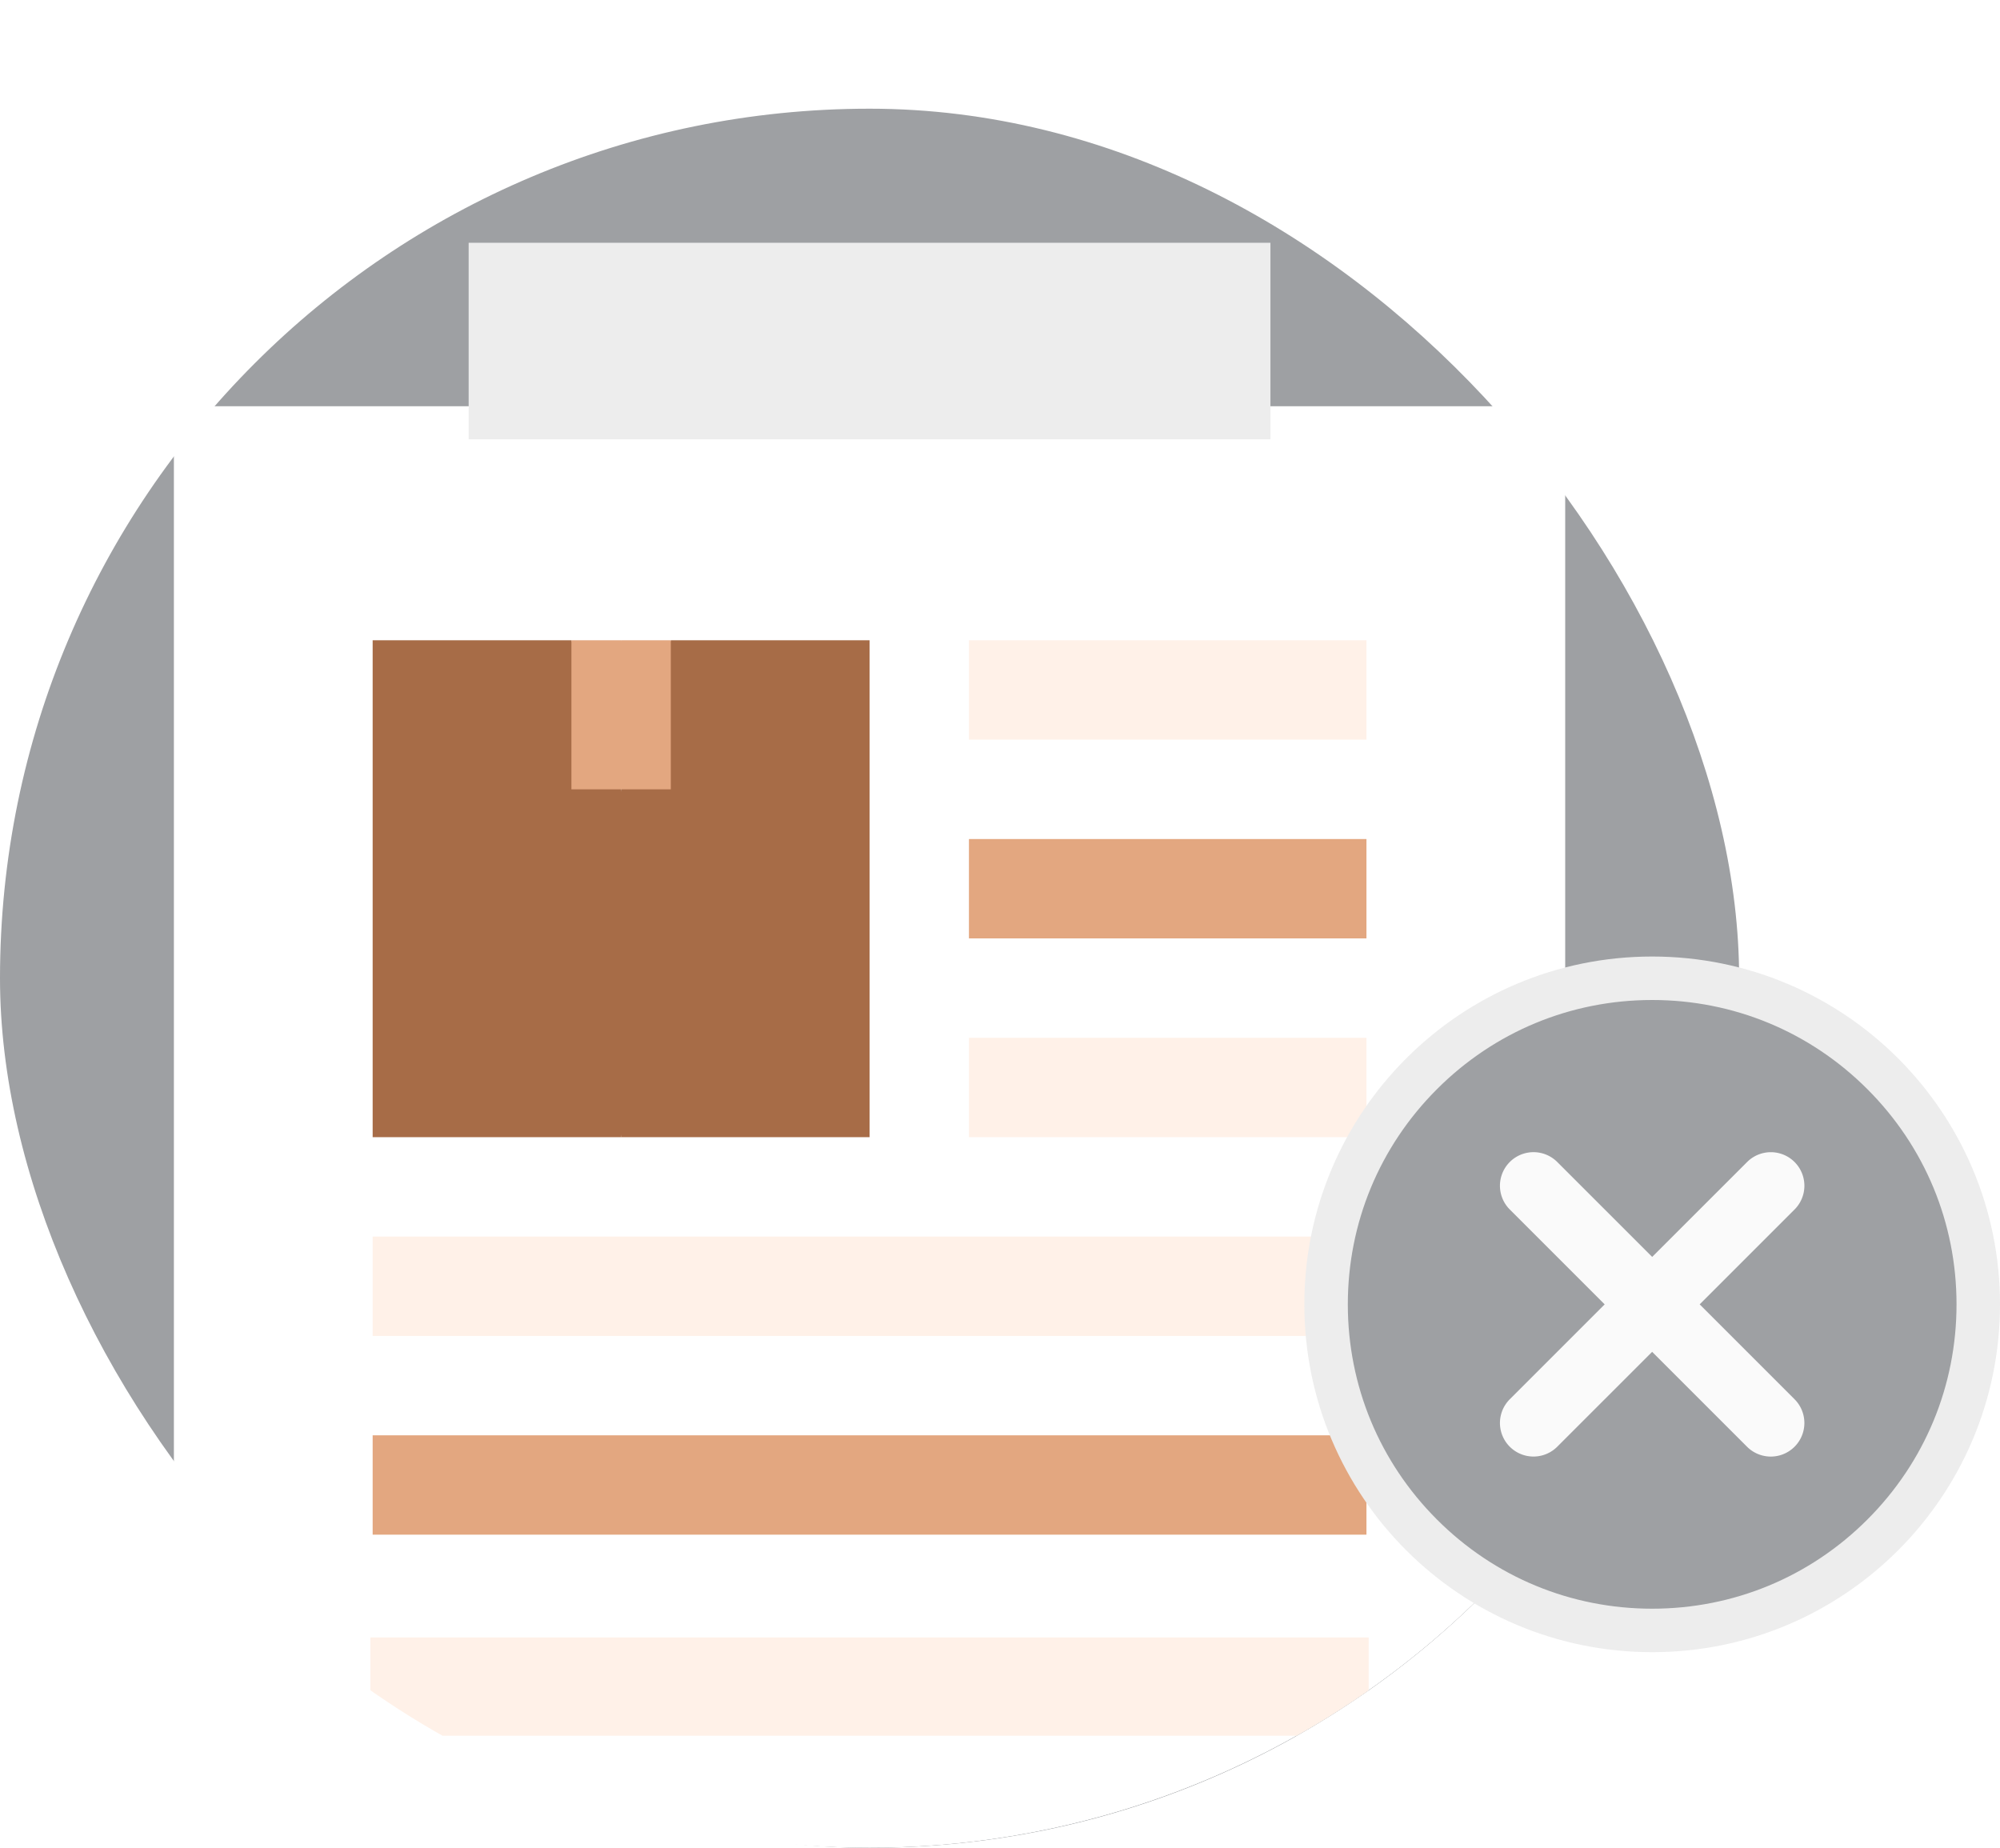 <svg xmlns="http://www.w3.org/2000/svg" xmlns:xlink="http://www.w3.org/1999/xlink" width="92" height="85" viewBox="0 0 92 85">
  <defs>
    <clipPath id="clip-path">
      <path id="Union_1" data-name="Union 1" d="M-1554-3847v-45h80v45a40,40,0,0,1-40,40A40,40,0,0,1-1554-3847Z" transform="translate(1698 4079)" fill="#fff"/>
    </clipPath>
    <filter id="Union_3" x="-1.001" y="9.687" width="82.001" height="91.195" filterUnits="userSpaceOnUse">
      <feOffset dy="3" input="SourceAlpha"/>
      <feGaussianBlur stdDeviation="3" result="blur"/>
      <feFlood flood-opacity="0.161"/>
      <feComposite operator="in" in2="blur"/>
      <feComposite in="SourceGraphic"/>
    </filter>
  </defs>
  <g id="Group_19268" data-name="Group 19268" transform="translate(-148 -191)">
    <g id="Group_18030" data-name="Group 18030" transform="translate(0 4)">
      <g id="Group_17411" data-name="Group 17411" transform="translate(127 42)">
        <rect id="Rectangle_5357" data-name="Rectangle 5357" width="80" height="80" rx="40" transform="translate(21 150)" fill="#9ea0a3"/>
      </g>
      <g id="Mask_Group_225" data-name="Mask Group 225" transform="translate(4)" clip-path="url(#clip-path)">
        <g id="XMLID_296_" transform="translate(106.999 198.167)">
          <g transform="matrix(1, 0, 0, 1, 37, -11.17)" filter="url(#Union_3)">
            <path id="Union_3-2" data-name="Union 3" d="M32,73.195H0V0H64v73.2Z" transform="translate(8 15.69)" fill="#fff"/>
          </g>
          <path id="XMLID_304_" d="M285,120h18.286v4.571H285Z" transform="translate(-203.428 -101.714)" fill="#fff1e8"/>
          <path id="XMLID_305_" d="M285,180h18.286v4.571H285Z" transform="translate(-203.428 -152.571)" fill="#e3a780"/>
          <path id="XMLID_306_" d="M285,240h18.286v4.571H285Z" transform="translate(-203.428 -203.428)" fill="#fff1e8"/>
          <path id="XMLID_307_" d="M105,300h45.715v4.571H105Z" transform="translate(-50.857 -254.285)" fill="#fff1e8"/>
          <path id="XMLID_308_" d="M105,360h45.715v4.571H105Z" transform="translate(-50.857 -305.143)" fill="#e3a780"/>
          <path id="Union_4" data-name="Union 4" d="M22.961,4.52H0V0H45.922V4.52Z" transform="translate(54.039 64.156)" fill="#fff1e8"/>
          <path id="Union_2" data-name="Union 2" d="M18.442,9.04H0V0H36.882V9.04Z" transform="translate(58.559)" fill="#ededed"/>
          <path id="XMLID_315_" d="M105,120v22.857h11.429l1.524-8.381-1.524-7.619L114.143,120Z" transform="translate(-50.857 -101.714)" fill="#a76c47"/>
          <path id="XMLID_318_" d="M191.429,120h-9.143L180,126.857v16h11.429Z" transform="translate(-114.428 -101.714)" fill="#a76c47"/>
          <path id="XMLID_319_" d="M165,120v6.857h2.286l1.524-3.429L167.286,120Z" transform="translate(-101.714 -101.714)" fill="#e3a780"/>
          <path id="XMLID_322_" d="M180,120h2.286v6.857H180Z" transform="translate(-114.428 -101.714)" fill="#e3a780"/>
        </g>
      </g>
    </g>
    <g id="Component_295" data-name="Component 295" transform="translate(208 235)">
      <g id="Icon_Check_Active" data-name="Icon/Check/Active">
        <g id="Shape" fill="#9ea0a3">
          <path d="M 16 31 C 11.993 31 8.227 29.44 5.393 26.607 C 2.56 23.773 1 20.007 1 16 C 1 11.993 2.56 8.227 5.393 5.393 C 8.227 2.56 11.993 1 16 1 C 20.007 1 23.773 2.56 26.607 5.393 C 29.44 8.227 31 11.993 31 16 C 31 20.007 29.44 23.773 26.607 26.607 C 23.773 29.44 20.007 31 16 31 Z" stroke="none"/>
          <path d="M 16 2 C 12.26 2 8.745 3.456 6.101 6.101 C 3.456 8.745 2 12.26 2 16 C 2 19.74 3.456 23.255 6.101 25.899 C 8.745 28.544 12.26 30 16 30 C 19.74 30 23.255 28.544 25.899 25.899 C 28.544 23.255 30 19.74 30 16 C 30 12.26 28.544 8.745 25.899 6.101 C 23.255 3.456 19.74 2 16 2 M 16 0 C 24.837 0 32 7.163 32 16 C 32 24.837 24.837 32 16 32 C 7.163 32 0 24.837 0 16 C 0 7.163 7.163 0 16 0 Z" stroke="none" fill="#ededed"/>
        </g>
      </g>
      <path id="Close" d="M6.584,4.916A1.543,1.543,0,0,0,4.4,7.1l4.365,4.365L4.4,15.83a1.543,1.543,0,1,0,2.183,2.183l4.365-4.365,4.365,4.365A1.543,1.543,0,1,0,17.5,15.83l-4.365-4.365L17.5,7.1a1.543,1.543,0,1,0-2.183-2.183L10.95,9.282Z" transform="translate(5.05 4.536)" fill="#fafafa" fill-rule="evenodd"/>
    </g>
  </g>
</svg>
